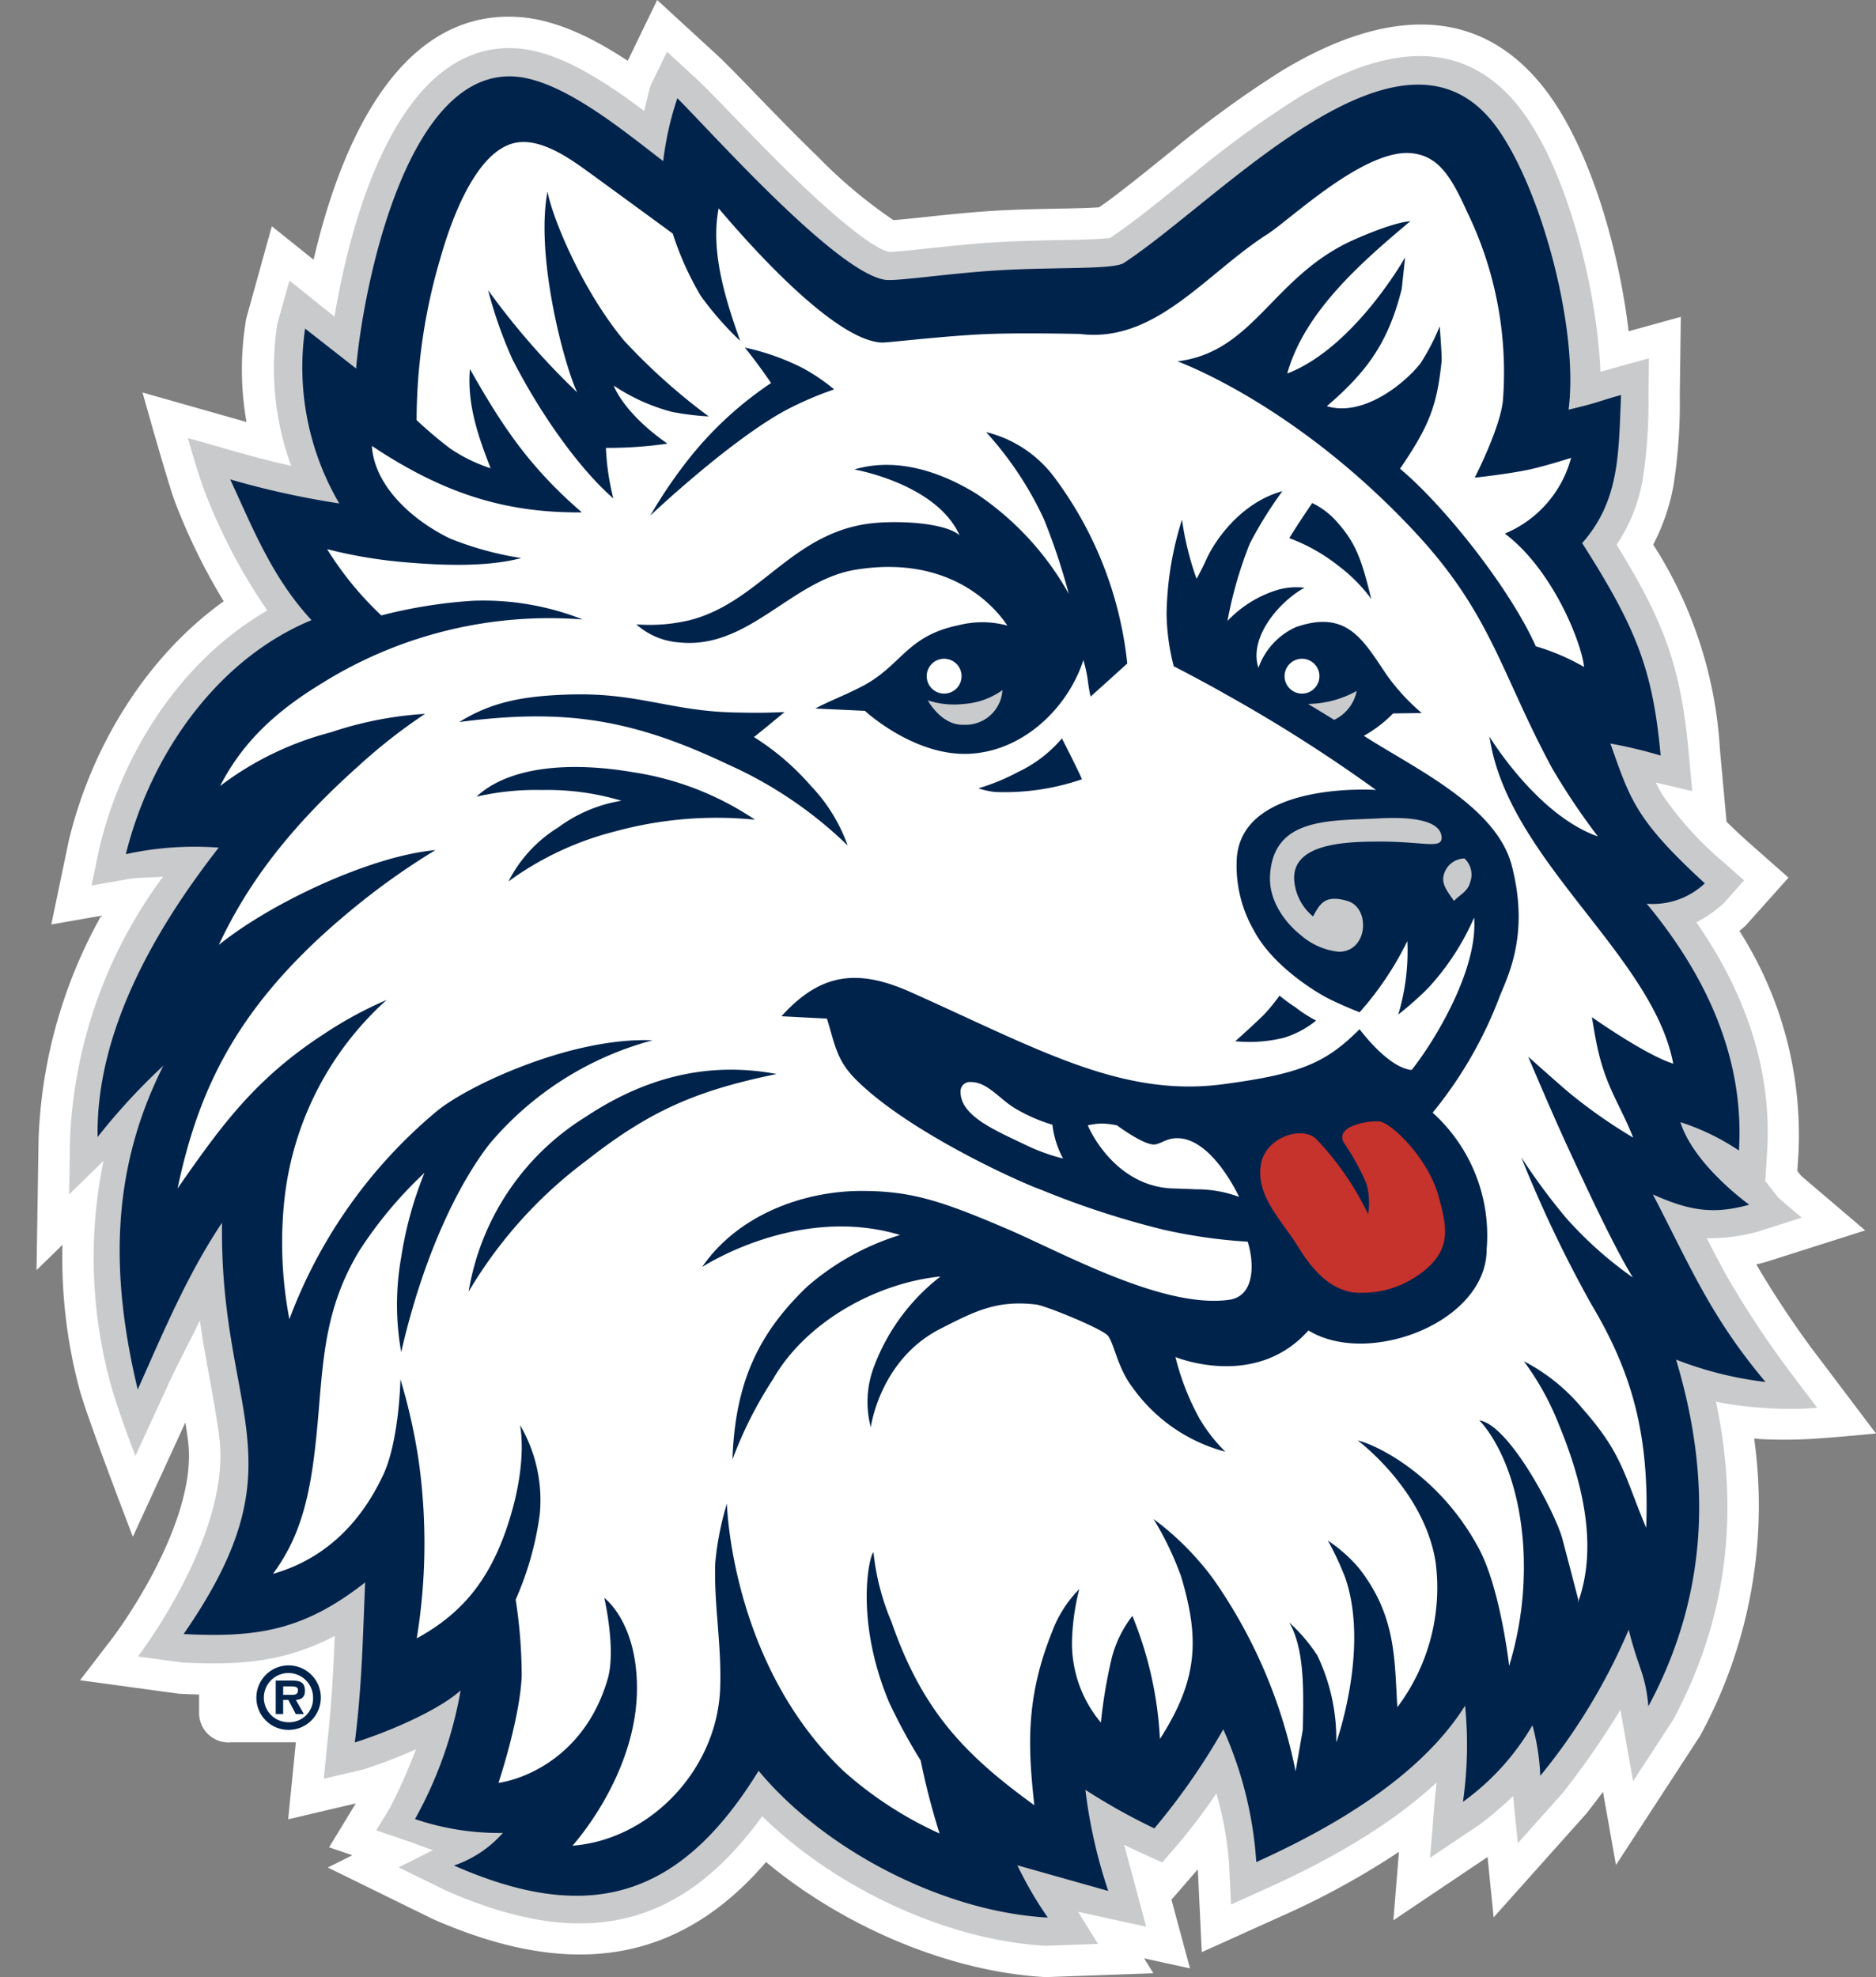<svg id="组_159" data-name="组 159" xmlns="http://www.w3.org/2000/svg" xmlns:xlink="http://www.w3.org/1999/xlink" width="176.842" height="186.334" viewBox="0 0 176.842 186.334">
    <rect x="0" y="0" width="176.842" height="186.334" fill="#808080" stroke="none"/>
    <defs>
      <clipPath id="clip-path">
        <rect id="矩形_19" data-name="矩形 19" width="176.842" height="186.334" fill="none"/>
      </clipPath>
    </defs>
    <g id="组_157" data-name="组 157" transform="translate(0 0)" clip-path="url(#clip-path)">
      <path id="路径_598" data-name="路径 598" d="M106.759,184.561l.876,1.406-10.116.365c-9.112-.481-19.129-4.783-26.393-10.846-8.368,9.723-18.62,11-31.427,5.365L29.813,176l2.307-1.153-2.187-.75,2.519-4.139-6.375,1.5L26.8,164.2H20.708a2.77,2.77,0,0,1-3.028-2.792V159.7q-.939-.024-1.906-.077l-9.316-1.27L9.567,154.3c.009-.01.522-.686,1.272-1.82a49.674,49.674,0,0,0,2.715-4.628c1.966-3.827,3.565-8.324,3.089-12.025-.075-.586-.161-1.175-.256-1.772l-4.95,10.774s-4.377-11.36-5.064-14.01A47.954,47.954,0,0,1,4.8,117.32L2.356,119.7l.194-12.414A46.431,46.431,0,0,1,8.455,86.3l-4.707.824,1.627-7.806C7.4,70.769,12.408,62.118,20,56.665a57.707,57.707,0,0,1-4.581-9.334c-.744-1.993-3.071-10.341-3.071-10.341l9.8,2.783a28.513,28.513,0,0,1-.025-9.751l2.412-8.7,3.938,3.153C30.547,15.544,35.662.851,47.741,1.6c3.84.238,7.515,2.292,10.1,3.97l.246.159L60.861,0l5.611,5.15c1.835,1.7,5.6,5.817,9.514,9.6a45.762,45.762,0,0,0,7.156,6l.156-.016c.509-.042,1.286-.117,2.39-.235,2.038-.218,4.562-.494,7.07-.643,2.759-.162,5.524-.178,7.726-.232.871-.022,1.541-.054,2.036-.088,2.054-1.43,4.431-3.387,7.015-5.462a97.921,97.921,0,0,1,10.23-7.418c6.609-3.994,17.364-8.191,25,2.038,4.064,5.443,6.77,14.839,7.667,22.524l4.925-1.357-.1,7.378a49.779,49.779,0,0,1-.595,8.52,19.487,19.487,0,0,1-1.909,5.567,40.015,40.015,0,0,1,6.293,19.364l.621,6.757c.513.5,1.095,1.051,1.754,1.658l4.084,3.608-4.065,4.546c-.175.152-.365.314-.56.475a35.736,35.736,0,0,1,5.559,21.048l-.1,1.582.364.456,6.03,5.136-9.366,2.979c-.314.086-.613.161-.9.228a92.476,92.476,0,0,0,5.156,7.822l6.127,8.11s-3.3.329-5.21.452a43.751,43.751,0,0,1-5.713.076l-.558-.051a45.371,45.371,0,0,1-5.081,27.993l-7.947,12.2-1.224-6.9c-.5.677-1.034,1.37-1.536,2.019l-8.771,9.815-.572-5.688-8.878,5.963.525-6.448a75.494,75.494,0,0,1-11.138,6.09l-7.448,3.362-.374-7.808-2.485,2.864,1.747,6.473Z" transform="translate(1.088 0.001)" fill="#fff"/>
      <path id="路径_599" data-name="路径 599" d="M16.784,123c-1.2,2.514-2.2,4.253-3.323,6.779l-2.757,6s-1.769-4.579-2.431-7.135A45.149,45.149,0,0,1,7.7,107.968L4.46,111.13l.082-5.19a44.574,44.574,0,0,1,8.771-24.757c-.978.107-2.513.054-3.5.266l-3.244.569L7.3,78.529C9.4,69.653,14.917,60.841,23.14,56.1a53.751,53.751,0,0,1-5.913-11.24c-.716-1.921-1.576-5.013-1.576-5.013l4.722,1.339c1.919.55,3.469.941,5.011,1.275a26.944,26.944,0,0,1-1.3-13.378l1.14-4.076,4.245,3.4c1.452-8.733,5.888-25.982,17.123-25.287,3.016.186,6.133,1.851,8.667,3.5,1.175.763,2.326,1.591,3.4,2.4.183-.681.4-1.741.618-2.415l1.541-3.162L63.493,5.9c1.824,1.688,5.567,5.785,9.463,9.552,4.15,4.016,7.511,6.637,8.825,6.861.057.009.984-.051,3.253-.294,2-.213,4.472-.487,6.929-.632,2.721-.161,5.45-.175,7.624-.23,1.183-.029,2.02-.076,2.57-.123.17-.015.31-.028.421-.041,2.248-1.493,4.916-3.688,7.841-6.035a94.766,94.766,0,0,1,9.909-7.194c6.581-3.978,15.047-6.827,21.1,1.275,4.229,5.665,7.058,16.7,7.378,24.571.393-.124,4.571-1.272,4.571-1.272l-.047,3.434a47.051,47.051,0,0,1-.542,8.005,16.02,16.02,0,0,1-2.46,6.133c4.622,7.46,6.078,11.73,6.8,19.623l.329,3.592-3.44-.813a13.588,13.588,0,0,0,.7,1.266,32.215,32.215,0,0,0,5.729,6.28l1.9,1.677-1.952,2.191a12.067,12.067,0,0,1-2.547,1.762c4.75,6.828,7.15,14.108,6.668,21.677l-.175,2.745.091.07,1.159,1.478,2.188,1.864-4.222,1.343a17.119,17.119,0,0,1-4.725.595c.636,1.25,1.262,2.452,1.925,3.64a92.049,92.049,0,0,0,5.481,8.369l3,3.973a30.2,30.2,0,0,1-5.109,0,31.852,31.852,0,0,1-4.431-.575c2.165,10.256,1.186,20.254-4.025,29.959l-3.789,5.809-1.194-6.736a77.6,77.6,0,0,1-5.451,7.856l-4.22,4.719-.446-4.438a34.851,34.851,0,0,1-3.1,2.646l-4.723,3.171.452-5.548c.053-.513.105-1.026.155-1.538-4.734,4.365-10.762,7.6-15.892,9.916l-3.478,1.569-.183-3.811a32.592,32.592,0,0,0-1.2-6.656,56.473,56.473,0,0,1-3.84,5.043l-1.263,1.455-1.759-.788c-.632-.282-1.24-.573-1.835-.876l.08.306c.5,1.857,2,7.416,2,7.416l-6.425-1.4,1.883,3.025-4.874.178c-9.376-.494-19.88-5.444-26.78-12.205-7.767,10.705-16.975,12.648-29.813,7l-4.459-2.188,3.244-1.623c-.4-.108-2.13-.778-2.514-.892l-2.839-.972,1.31-2.15a55.313,55.313,0,0,0,2.433-5.488,47.519,47.519,0,0,1-4.969,1.9l-3.719.87.358-3.621c.38-3.542.537-6.456.674-9.831-4.625,2.414-8.77,2.8-14.413,2.5l-4.136-.567s8.838-11.515,7.665-20.656c-.335-2.6-.88-5.263-1.417-8.376q-.219-1.267-.412-2.642" transform="translate(2.06 1.435)" fill="#c9cacb" fill-rule="evenodd"/>
      <path id="路径_600" data-name="路径 600" d="M93,173.522a34.793,34.793,0,0,0,2.867,4.921c-9.749-.513-21.026-6.309-27.261-13.831-7.377,11.984-15.923,14.559-28.718,8.928a10.772,10.772,0,0,0,4.606-3.07,24.716,24.716,0,0,1-8.28-1.307,38.4,38.4,0,0,0,4.3-12.123c-2.165,1.938-6.893,3.932-9.974,4.9.649-5.19.729-9.081.974-15.082-5.681,4.447-10.023,5.241-17.11,4.865,11.351-16.38,3.365-20.561,3.62-38.763-3.266,4.869-5.565,10.378-7.948,15.719C7.51,117.946,7.493,108.077,12.494,98.16a59.192,59.192,0,0,0-6.2,6.722c-.17-9.89,5.4-19.574,11.419-27.273a30.368,30.368,0,0,0-8.755.615c2.294-9.278,8.517-18.339,17.5-22.054-3.674-3.978-5.432-8.433-7.662-13.264a80.566,80.566,0,0,0,10.281,2.266,25.358,25.358,0,0,1-3.222-16.48l4.807,3.764C31.3,25.025,35.319,4.3,45.577,4.936c4.552.282,10.46,5.258,14.034,7.972A29.222,29.222,0,0,1,60.945,6.98c3.419,3.418,14.9,16.32,19.542,17.11,1.064.181,5.96-.607,10.786-.892,5.377-.319,10.79-.053,11.761-.69,9.322-6.122,26.445-25.17,35.272-12.609,4.216,6,7.622,19.055,6.649,26.435,3.082-.729,2.839-.81,4.947-1.379-.238,5.4-.082,9.894-3.665,13.955,5.228,8.184,6.665,12.075,7.4,20.022A43.893,43.893,0,0,0,148.9,67.8c1.895,5.352,2.386,7.184,8.9,13.176a7.152,7.152,0,0,1-5.478,1.921c6.163,7.426,9.2,15.238,8.691,23.257a22.034,22.034,0,0,0-5.517-2.674c.974,3.082,4.217,6.081,6.488,7.784-3.244.892-5.489.648-9.083-.974,3.522,6.768,5.434,11.515,10.623,17.678a34.17,34.17,0,0,1-8.434-2.108c3.406,11.353,3.016,22.187-2.608,32.668-.322-3.231-.854-3.242-1.859-7.211a56.725,56.725,0,0,1-8.334,13.768,21.047,21.047,0,0,0-.74-4.761A23.382,23.382,0,0,1,135,167.537a37.68,37.68,0,0,0,.2-9.062c-4.258,6.764-12.592,11.54-19.683,14.741a36.322,36.322,0,0,0-3.109-12.514,62.708,62.708,0,0,1-6.5,9.34,59.945,59.945,0,0,1-6.5-3.633,47.644,47.644,0,0,0,2.158,9.527Z" transform="translate(2.906 2.275)" fill="#00234c" fill-rule="evenodd"/>
      <path id="路径_601" data-name="路径 601" d="M64.483,27.9c-1.3-3.69-2.837-8.312-2.028-12.489C65.11,18.551,73.321,27.9,77.862,28.058c.548.019,6.173-.667,10.137-.811,3.32-.12,8.515,0,8.515,0,7.135.893,11.859-5.694,17.678-9.406,2.161-1.38,9.163-8.109,13.623-7.624,2.545.278,3.735,2.3,5.19,5.516a34.542,34.542,0,0,1,3.4,17.515c-.108,2.552-2.675,7.542-2.675,7.542s3.292-.344,5.352-.811c1.474-.335,3.731-1.054,3.731-1.054a10.736,10.736,0,0,1-6.244,7.137c4.69,3.551,7.311,10.618,7.46,12.569a20.773,20.773,0,0,0-4.542-1.947c-2.433-5.432-8.578-13.2-12.8-16.734,2.741-4.025,3.47-5.89,3.916-10.093.05-.475-.178-3.33-.178-3.33A20.6,20.6,0,0,1,128.625,30c-1.4,1.82-5.352,5.109-8.838,4.055,3.973-3.406,5.815-6.16,7.055-11.028.006-.022.325-3,.325-3s-4.785,8.515-11.11,10.948c1.623-5.839,7.055-10.542,11.6-14.353-1.675.115-5.2,1.662-6.083,2.108-7.055,3.568-8.859,10.24-15.87,11.1,0,0,11.167,3.985,22.52,16.231,7.111,7.669,8.029,13.3,12.812,22.137a63.863,63.863,0,0,0,4.3,6.406c-5.757-2.028-10.217-9.406-10.217-9.406,1.7,11.6,15.37,20.541,17.323,30.82-2.626-.816-7.673-4.386-7.673-4.386.162.892.38,2.44.792,3.962.817,3.017,2.05,4.7,3.1,7.391a48.441,48.441,0,0,1-5.919-4.136c-.55-.434-3.973-3.487-3.973-3.487s2.161,5.124,3.65,8.352c2.272,4.929,4.542,9.733,6.211,12.454a36.326,36.326,0,0,1-6.3-5.622,59.544,59.544,0,0,1-4.215-5.7,119.278,119.278,0,0,0,6.568,13.785c3.709,6.21,5.546,12.044,5.207,21.134-2.039-4.843-2.206-6.944-5.937-11.16a17.743,17.743,0,0,0-5.595-4.542A25.733,25.733,0,0,1,141.647,130c2.53,6.1,3.6,11.908,1.8,16.845l.05-.284s-.912-3.523-1.512-5.771c-.63-2.368-5.008-10.767-7.828-11.153,0,0,3.469,3.27,4.117,11.46a31.962,31.962,0,0,1-1.3,11.677s-.811-7.217-2.839-11.028c-3.677-6.912-9.642-9.809-11.438-10.217,0,0,6.248,4.621,7.339,11.436a18.715,18.715,0,0,1-3.6,13.7c-.287-4.5-.082-8.6-3.65-13.138a14.243,14.243,0,0,0-2.893-2.557,29.248,29.248,0,0,1,1.62,3.469c2.329,6.71-.835,15.55-.835,15.55a18.286,18.286,0,0,0-1.783-8.191,15.789,15.789,0,0,0-2.649-3.111c1.446,2.49,1.358,6.457,1.273,10.11l-.678,3.908a47.873,47.873,0,0,0-7.758-18.123,26.849,26.849,0,0,0-5.631-5.65,29.873,29.873,0,0,1,2.6,5.422c1.712,5.773,1.653,9.634-2,15.31a35.2,35.2,0,0,0-2.595-11.6,10.831,10.831,0,0,0-1.947,3.973,47.054,47.054,0,0,0-1.023,6.076,11.621,11.621,0,0,1-2.707-8.1,22.066,22.066,0,0,1,.668-4.47,11.25,11.25,0,0,0-2.55,3.992c-2.577,6.4-2.253,11.1-1.686,16.371-6.486-4.7-10.542-8.838-13.461-17.272a22.748,22.748,0,0,1-1.7-6.568c-.389.251-1.8,6.317,1.459,14.11A52.221,52.221,0,0,0,81.5,161.69a66.209,66.209,0,0,0,1.783,6.881,35.569,35.569,0,0,1-9.069-5.9c-10.622-10.138-10.98-25.192-10.98-25.192a27.722,27.722,0,0,0-1.1,5.608c-.136,3.9.62,7.748.462,11.834-.3,7.669-6.622,14.237-13.921,14.8,0,0,6.114-6.682,6.081-14.92-.023-6.213-3.08-8.433-3.08-8.433s1.134,4.865.317,7.654c-2.082,7.11-7.616,9.375-10.292,9.78,0,0,2.02-6.045,2.188-10.056a47.04,47.04,0,0,0-.567-7.216,29.648,29.648,0,0,0,2.27-8.029,13.989,13.989,0,0,0-1.865-8.434s.686,2.95-.729,8.029c-1.783,6.406-4.7,9.73-9,12.082a55.814,55.814,0,0,0,.162-16.867,54.7,54.7,0,0,0-1.7-7.542s-.111,5.77-1.621,9C28.525,139.7,24.992,142.8,20.45,144.1c1.7-2.352,3-5.027,3.731-10.056,1.123-7.732.325-13.623,4.378-20.354a39.046,39.046,0,0,1,6.163-7.379,35.622,35.622,0,0,0-2.19,7.947,25.289,25.289,0,0,0,0,8.938c2.105-9.181,5.429-15.911,8.349-19.642a30.323,30.323,0,0,1,15.35-9.74c-7.646-.314-17.382,4.25-20.327,6.668A46.862,46.862,0,0,0,21.991,120.1a38.345,38.345,0,0,1-.487-11.109,29.6,29.6,0,0,1,9.65-18.976,36.719,36.719,0,0,0-5.837,3.163c-6.594,4.263-9.812,8.783-13.867,14.6,2.108-9.974,6.081-18.165,17.8-27.384a65.34,65.34,0,0,1,6.507-4.5c-5.928.513-15.389,4.877-20.416,8.931,2.837-6.081,6.98-11.343,13.23-16.921a51.808,51.808,0,0,1,6.207-4.853,34.4,34.4,0,0,0-8.9,1.745,29.535,29.535,0,0,0-10.419,5.055c2-3.9,4.972-6.856,9.454-9.594a40.5,40.5,0,0,1,24.733-6.1,25.538,25.538,0,0,0-10.388-1.763,46.384,46.384,0,0,0-8.6,1.379,30.851,30.851,0,0,1-5.109-6.244,44.717,44.717,0,0,0,7.135,1.216c4.342.389,8.191.406,11.169-.377a30.3,30.3,0,0,1-6.707-1.836c-3.488-1.678-7.137-4.9-7.379-8.735,6.811,4.542,12.65,6.326,19.794,6.266-4.943-4.274-7.491-8.1-10.55-13.509-.325,3.595,1.054,7,1.947,9.353a15.216,15.216,0,0,1-3.813-1.865,39.455,39.455,0,0,1-3.162-2.677,54.062,54.062,0,0,1,2.19-15.082c1.26-4.5,3.653-10.438,7.217-11.069,2.513-.446,5.451,1.8,7.055,2.96s7.682,5.611,7.682,5.611a28.853,28.853,0,0,0,2.633,5.862A30.221,30.221,0,0,0,64.483,27.9" transform="translate(5.288 4.226)" fill="#fff" fill-rule="evenodd"/>
      <path id="路径_602" data-name="路径 602" d="M99.978,31.664a38.1,38.1,0,0,0-3.068,4.929,38.261,38.261,0,0,0-2.108,7.3,10.886,10.886,0,0,1,4.7-2.919,6.365,6.365,0,0,1,2.566-.209c-2.269,1.212-5.307,4.622-4.349,7.548a6.645,6.645,0,0,1,3.529-3.836c4.9-1.707,6.381,1.311,8.619,4.586a19.867,19.867,0,0,0,3.245,3.511l-2.7.037a11.992,11.992,0,0,1-2.756,2.109c4.783,3.082,12.489,6.613,13.948,12.245,1.785,6.9-.637,10.837-1.3,12.731a39.156,39.156,0,0,1-6.163,10.542,15.581,15.581,0,0,1,5.09,12.885c0,6.894-11.17,11.1-16.8,7.637-5,5.63-12.535,2.507-12.535,2.507a24.006,24.006,0,0,0,2.234,5.744,15.209,15.209,0,0,0,2.468,3.177,15.615,15.615,0,0,1-8.754-6.065c-1.381-1.8-1.7-4.019-2.294-4.843-.459-.639-5.891-2.859-6.809-2.966-3.725-.431-5.77.648-8.983,2.279-5.748,2.919-6.58,9.295-6.58,9.295a9.348,9.348,0,0,1,.336-5.808,19.275,19.275,0,0,1,6.235-8.406c-6.1.623-12.718,4.3-15.8,9.7a38.177,38.177,0,0,0-3.811,7.543c.243-7.219,2.434-11.881,7.055-16.3a24.155,24.155,0,0,1,8.738-4.853c-9.657-2.911-18.658,3.025-18.658,3.025C48.7,99.8,54.931,97.616,60.3,97.613c4.608,0,7.46.893,13.7,3.568,5.343,2.289,14.717,7.549,20.956,6.692,2.441-.336,2.383-3.468,1.75-5.476a49.722,49.722,0,0,1-7.947-1.134,81.613,81.613,0,0,1-11.5-3.75C74.983,96.7,64.559,91.948,59.73,87.072c-1.808-1.824-1.952-3.355-2.687-5.7l-4.288-.219C56.486,77.017,60,76.662,64.994,78.9c11.926,5.336,19.814,9.92,29.36,8.66,7.379-.972,9.732-2.028,12.9-5.19,0,0,2.675,3.649,4.91,3.842,2.194-2.76,6.279-9.518,5.884-14.358a23.643,23.643,0,0,1-4.39,6.7A31.9,31.9,0,0,1,110.9,80.99a20.792,20.792,0,0,0,.857-6.925,29.838,29.838,0,0,1-4.5,6.711s-1.481-.57-2.842-1.246-5.388-3.158-7.137-6.488a12.187,12.187,0,0,1-1.611-6.536c.232-7.574,13.13-6.685,13.13-6.685a143.267,143.267,0,0,0-14.13-8.995c-1.194-.683-2.99-1.659-4.932-2.662a20.754,20.754,0,0,1-.674-4.973,30.758,30.758,0,0,1,1.453-8.847,27.98,27.98,0,0,0,1.371,5.573c.156-.247.7-1.316.811-1.58,1.013-2.345,3.609-5.676,7.286-6.673" transform="translate(20.908 14.626)" fill="#00234c"/>
      <path id="路径_603" data-name="路径 603" d="M37.072,12.347c.485,2.557,3.288,9.319,7.229,14.06a57.2,57.2,0,0,0,7.974,7.134,25.053,25.053,0,0,1-3.488-.433,18.151,18.151,0,0,1-5.473-2.473s.867,2.541,5.068,5.473a39.584,39.584,0,0,1-5.8.4,23.045,23.045,0,0,0,.7,4.761c-2.886-2.49-6.615-7.437-9.534-13.154a41.7,41.7,0,0,1-2.273-6.47,69.825,69.825,0,0,0,8.4,9.634c-1.177-2.433-3.973-12.731-2.8-18.937" transform="translate(14.536 5.704)" fill="#00234c" fill-rule="evenodd"/>
      <path id="路径_604" data-name="路径 604" d="M56.283,24.328a17.975,17.975,0,0,1,2.981,2.023A31.793,31.793,0,0,0,54.5,28.422c-5.4,3.019-12.566,9.822-12.566,9.822A44.7,44.7,0,0,1,45.5,32.978a33.884,33.884,0,0,1,7.821-7.23s-1.3-1.906-2.479-3.343a22.686,22.686,0,0,1,5.44,1.924" transform="translate(19.367 10.349)" fill="#00234c" fill-rule="evenodd"/>
      <path id="路径_605" data-name="路径 605" d="M74.009,27.857a11.372,11.372,0,0,1,6.33,4.128,35.448,35.448,0,0,1,6.973,17.678L83.86,52.782c-.319-1.294-.156-1.577-.684-3.443-1.475,4.565-5.783,8.7-10.948,8.838-5.131.142-9.65-4.054-9.65-4.054L57.9,53.906c1.406-.75,2.735-1.213,4.431-2.1,3.72-1.938,4.143-4.739,9.09-5.752a9.008,9.008,0,0,1,4.589.037c-.7-1.051-4.772-6.8-14.287-5.27-6.1.979-10.088,7.543-16.664,6.853a6.769,6.769,0,0,1-4.027-1.7,16.133,16.133,0,0,0,5.06-.4c6.761-1.74,9.749-8.593,17.671-9.175,2.753-.2,6.478.1,7.741,1.177-2.19-4.867-9.923-6.2-9.923-6.2,3.719-1.1,7.758-.02,11.528,2.3A27.505,27.505,0,0,1,81.8,43.1a59.516,59.516,0,0,0-2.351-7.055,32.464,32.464,0,0,0-5.438-8.184" transform="translate(18.95 12.868)" fill="#00234c" fill-rule="evenodd"/>
      <path id="路径_606" data-name="路径 606" d="M85.3,32.429a7.4,7.4,0,0,1,2.34,1.785c1.8,2.026,2.321,3.567,3.223,7.252a15.1,15.1,0,0,0-3.054-3.089,16.948,16.948,0,0,0-4.672-2.64c.759-1.259,2.162-3.308,2.162-3.308" transform="translate(38.398 14.979)" fill="#00234c" fill-rule="evenodd"/>
      <path id="路径_607" data-name="路径 607" d="M40.2,44.775c6.308-.17,9.438,1.595,15.529,1.7,1.775.032,2.513.041,4.552-.041,0,0-2.817,2.324-2.89,2.352a23.928,23.928,0,0,1,5.352,4.581,15.841,15.841,0,0,1,3.485,5.64,38.969,38.969,0,0,0-11.3-7.646C45.9,47.076,39.523,46.07,29.613,47.372c3.086-1.908,6.058-2.476,10.587-2.6" transform="translate(13.677 20.676)" fill="#00234c" fill-rule="evenodd"/>
      <path id="路径_608" data-name="路径 608" d="M70.962,47.6s1.595,3.117,1.887,3.853a22.5,22.5,0,0,1-8.157,1.2,7.1,7.1,0,0,1-1.6-.349,19.542,19.542,0,0,0,3.693-1.516A12.279,12.279,0,0,0,70.962,47.6" transform="translate(29.141 21.989)" fill="#00234c" fill-rule="evenodd"/>
      <path id="路径_609" data-name="路径 609" d="M45.565,49.952a28.1,28.1,0,0,1,11.416,4.465,36.283,36.283,0,0,0-13.185,1.1,29.111,29.111,0,0,0-10.056,4.72,12.759,12.759,0,0,1,4.69-5.092,13.7,13.7,0,0,1,5.961-2.517,24.33,24.33,0,0,0-7.5-1.01,24.954,24.954,0,0,0-6.165.626c3.048-2.843,8.8-3.342,14.842-2.288" transform="translate(14.19 22.837)" fill="#00234c" fill-rule="evenodd"/>
      <path id="路径_610" data-name="路径 610" d="M95.594,57.605c-.218.873-1.013,1.175-1.51,1.744-.6-.852-1.107-1.5-1.012-2.241a2.055,2.055,0,0,1,2-1.763,2.09,2.09,0,0,1,.525,2.26" transform="translate(42.982 25.563)" fill="#c9cacb" fill-rule="evenodd"/>
      <path id="路径_611" data-name="路径 611" d="M87.274,66.537a8.907,8.907,0,0,1-3.041,1.621,13.5,13.5,0,0,1-4.583.325c.225-.184,2.016-1.81,2.718-2.513a17.241,17.241,0,0,0,1.459-1.785A15.215,15.215,0,0,0,85.35,65.3a11.865,11.865,0,0,0,1.924,1.234" transform="translate(36.788 29.646)" fill="#00234c" fill-rule="evenodd"/>
      <path id="路径_612" data-name="路径 612" d="M59.248,69.369C51.71,70.923,47.341,72.794,41.29,77.55A42.108,42.108,0,0,0,30.218,89.878,23.96,23.96,0,0,1,41.252,73.405c5.992-3.979,11.957-5.172,18-4.036" transform="translate(13.957 31.852)" fill="#00234c" fill-rule="evenodd"/>
      <path id="路径_613" data-name="路径 613" d="M62.921,69.757c1.529,0,2.652,1.545,4.06,2.422a15.571,15.571,0,0,0,3.615,1.6,9,9,0,0,0,1,3.182,18.008,18.008,0,0,1-3.437-1.235c-2.81-1.357-6.22-2.725-6.22-5.029a.874.874,0,0,1,.978-.937" transform="translate(28.609 32.22)" fill="#fff" fill-rule="evenodd"/>
      <path id="路径_614" data-name="路径 614" d="M92.611,72.323c1.175.284,4.5,3.487,5.473,7.055.807,2.957,1.379,5.271-2.21,7.6A9.193,9.193,0,0,1,89.93,88.4c-2.291-.393-3.853-2.286-5.074-4.258-1.57-2.539-4.014-4.818-3.535-7.765.424-2.6,3.871-3.694,5.209-2.437a27.583,27.583,0,0,1,4.906,7.1,6.841,6.841,0,0,0-.162-2.878,22.267,22.267,0,0,0-2.149-3.893c-.852-1.662,2.773-2.118,3.487-1.946" transform="translate(37.531 33.389)" fill="#c6322c" fill-rule="evenodd"/>
      <path id="路径_615" data-name="路径 615" d="M71.557,72.432a8.762,8.762,0,0,1,1.33.168s2.694,2.014,3.656,1.792c.738-.172,1.129-.632,2.2-.572,3.223.178,5.66,5.527,5.66,5.527a11.418,11.418,0,0,0-4.112-.715c-.42-.031-2.161-.082-2.161-.082-5.567-.208-7.982-5.866-7.982-5.95a6.388,6.388,0,0,1,1.406-.17" transform="translate(32.4 33.455)" fill="#fff" fill-rule="evenodd"/>
      <path id="路径_616" data-name="路径 616" d="M88.937,44.544a3.847,3.847,0,0,1-2.126,2.723s-1.962-1.215-2.473-1.5a9.7,9.7,0,0,0,4.6-1.224" transform="translate(38.953 20.575)" fill="#c9cacb" fill-rule="evenodd"/>
      <path id="路径_617" data-name="路径 617" d="M84.476,42.468a1.642,1.642,0,1,1-1.642,1.643,1.643,1.643,0,0,1,1.642-1.643" transform="translate(38.258 19.616)" fill="#fff"/>
      <path id="路径_618" data-name="路径 618" d="M61.4,42.468a1.642,1.642,0,1,1-1.642,1.643A1.641,1.641,0,0,1,61.4,42.468" transform="translate(27.6 19.616)" fill="#fff"/>
      <path id="路径_619" data-name="路径 619" d="M66.863,44.493a3.478,3.478,0,0,1-3.663,3.26c-2.1.079-3.374-2.3-3.374-2.3a7.954,7.954,0,0,0,3.419.336,7.035,7.035,0,0,0,3.618-1.3" transform="translate(27.632 20.551)" fill="#c9cacb" fill-rule="evenodd"/>
      <path id="路径_620" data-name="路径 620" d="M88.388,65.339c2.757,0,3-4.136.81-4.785-2.121-.627-2.593.254-3.242,1.46a4.894,4.894,0,0,1-1.783-3.488c-.153-3.481,5.077-3.567,8.188-3.567,4.055,0,5.76.729,5.709-.4C98,52.932,95.2,52.608,92.2,52.77c-4.617.25-9.966-.151-10.3,5.352-.2,3.335,2.839,5.6,2.839,5.6a6.476,6.476,0,0,0,3.649,1.621" transform="translate(37.822 24.357)" fill="#c9cacb"/>
      <path id="路径_621" data-name="路径 621" d="M19.562,113.441a3.038,3.038,0,1,0-3.03-3.03,3.023,3.023,0,0,0,3.03,3.03m0-.719a2.319,2.319,0,1,1,2.313-2.311,2.24,2.24,0,0,1-2.313,2.311m.69-2.105c.558-.038.857-.275.857-.857,0-.835-.5-.963-1.225-.963H18.355v3.152h.7v-1.332h.49l.7,1.332h.765Zm-1.194-.474v-.8h.681c.306,0,.712,0,.712.32,0,.4-.2.475-.551.475Z" transform="translate(7.636 49.589)" fill="#00234c" fill-rule="evenodd"/>
    </g>
  </svg>
  